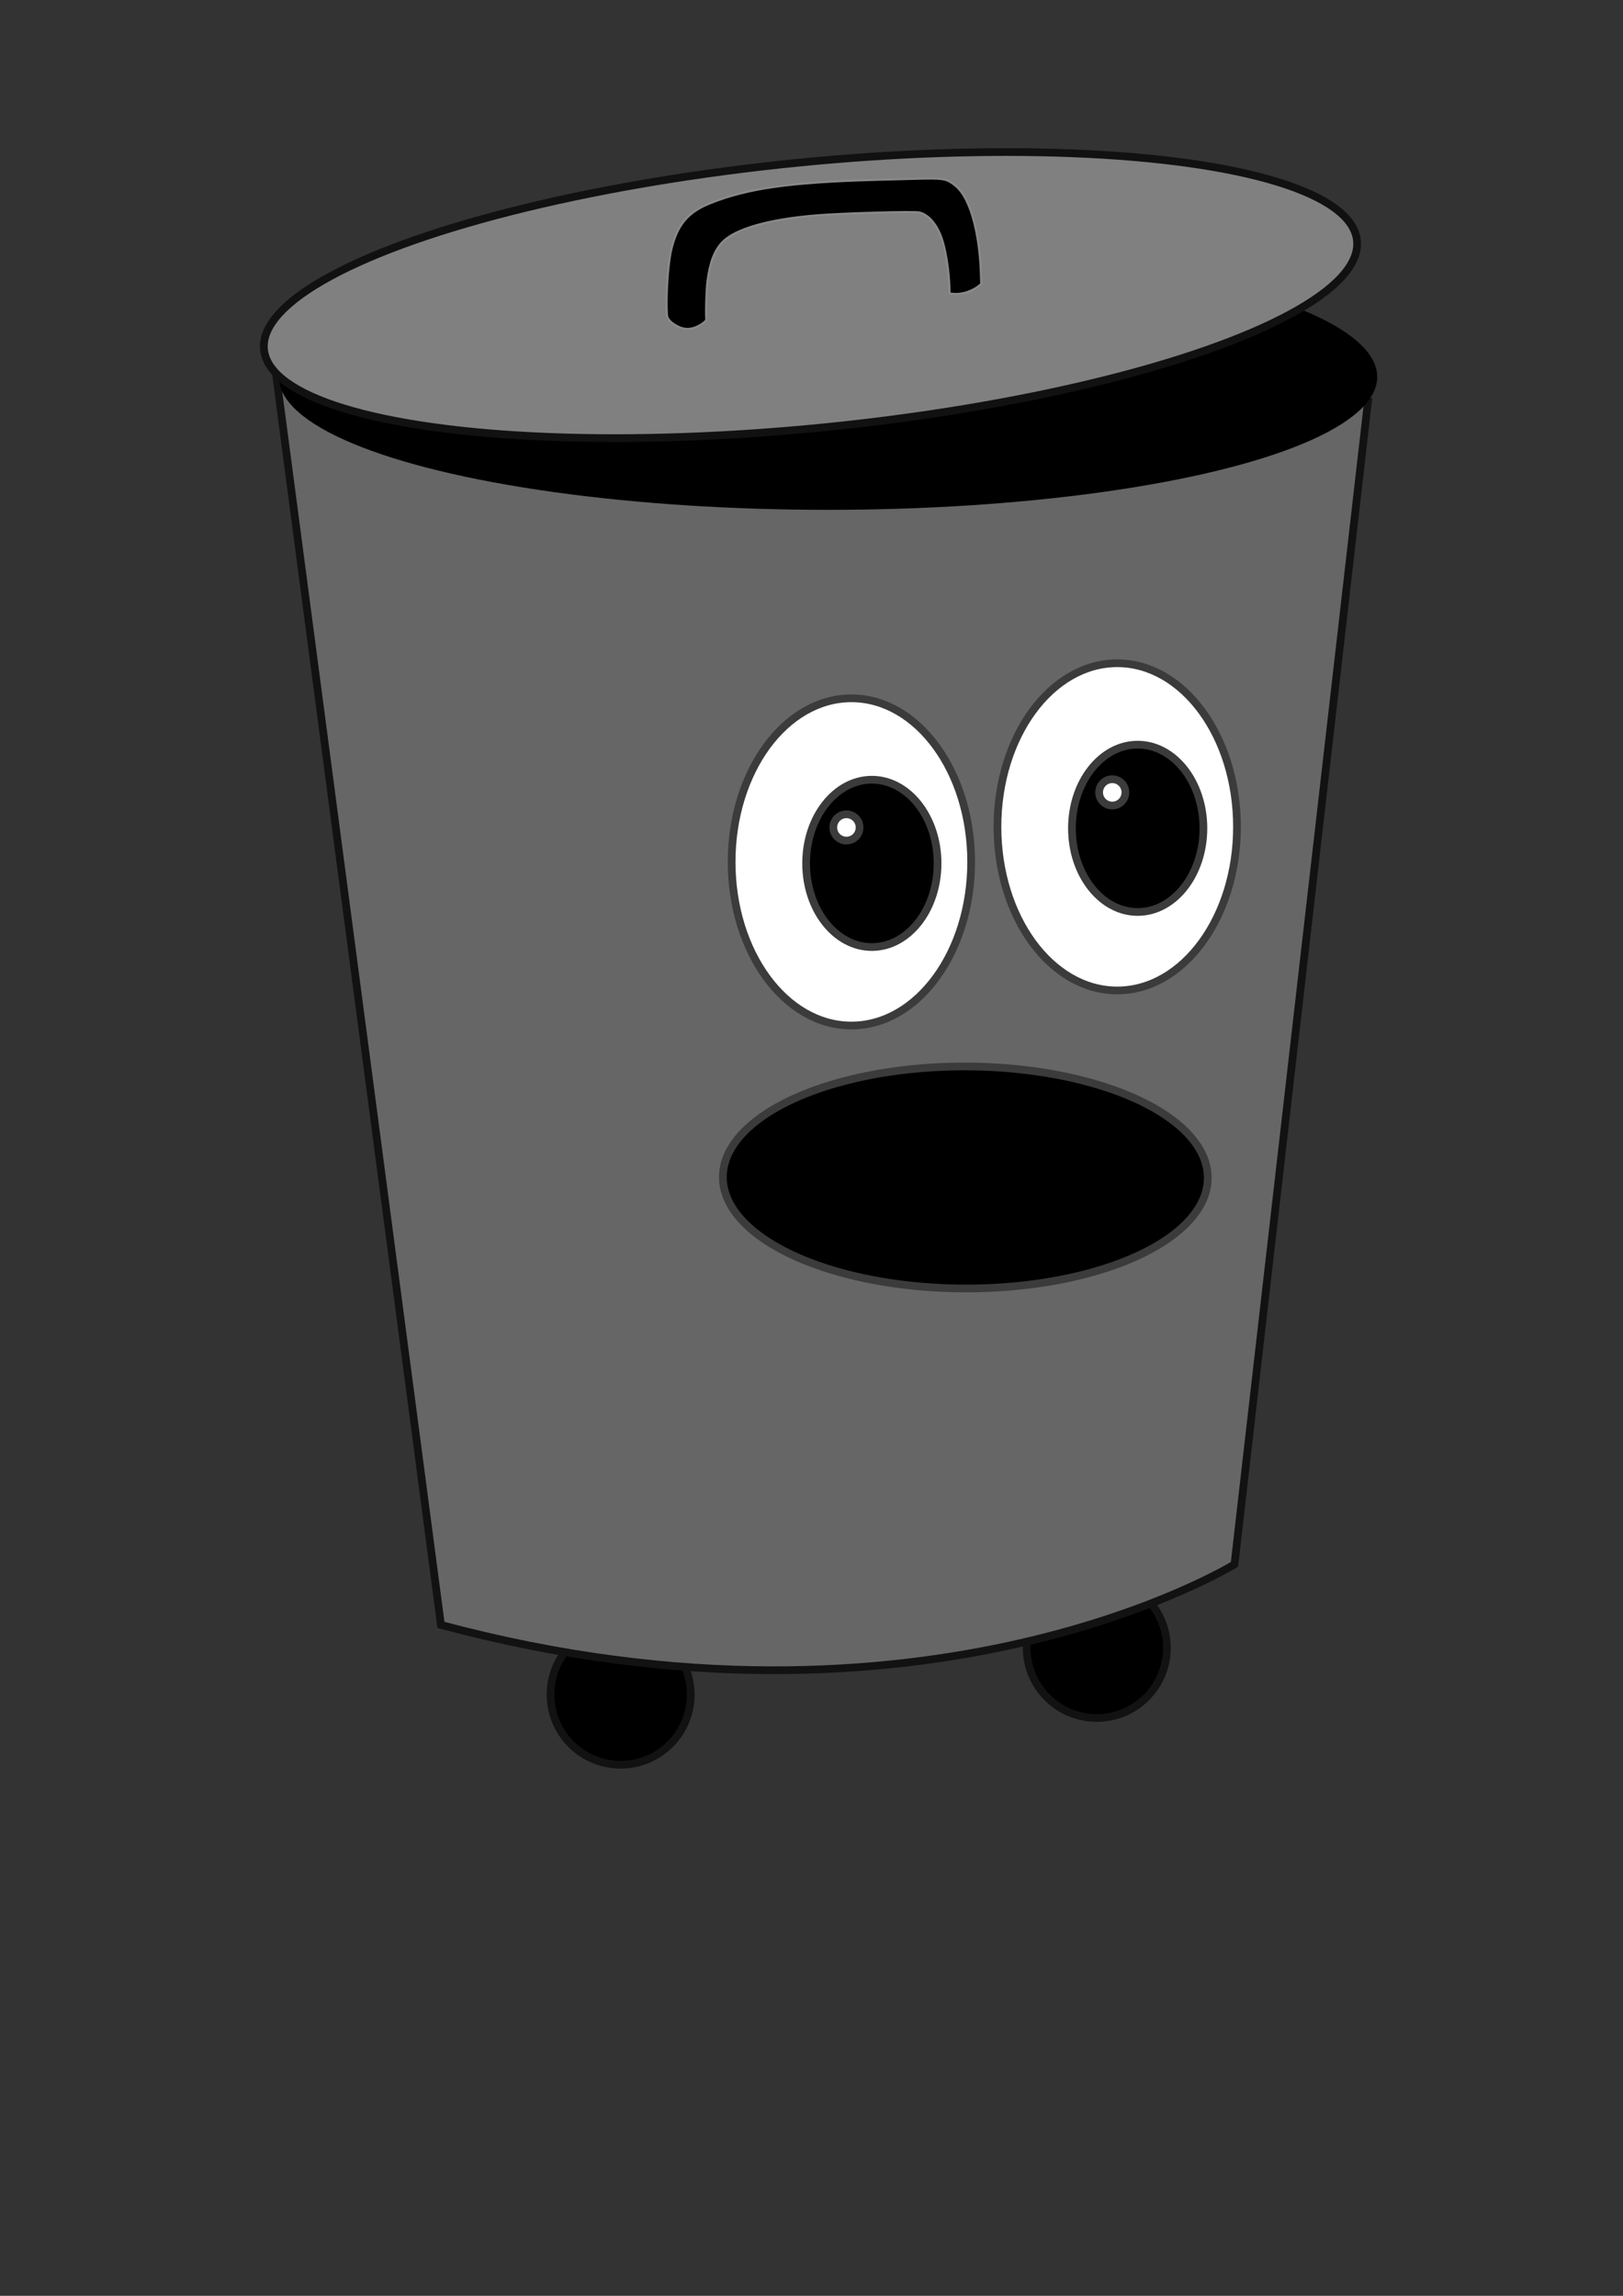<?xml version="1.0" encoding="UTF-8" standalone="no"?>
<svg
   xmlns:dc="http://purl.org/dc/elements/1.1/"
   xmlns:cc="http://creativecommons.org/ns#"
   xmlns:rdf="http://www.w3.org/1999/02/22-rdf-syntax-ns#"
   xmlns:svg="http://www.w3.org/2000/svg"
   xmlns="http://www.w3.org/2000/svg"
   xmlns:sodipodi="http://sodipodi.sourceforge.net/DTD/sodipodi-0.dtd"
   xmlns:inkscape="http://www.inkscape.org/namespaces/inkscape"
   sodipodi:docname="grey_right.svg"
   inkscape:version="1.0 (4035a4fb49, 2020-05-01)"
   id="svg8"
   version="1.1"
   viewBox="0 0 210 297"
   height="297mm"
   width="210mm">
  <rect x="0" y="0" width="210" height="297" fill="#333333" stroke="none"/>
  <defs
     id="defs2" />
  <sodipodi:namedview
     inkscape:window-maximized="1"
     inkscape:window-y="-9"
     inkscape:window-x="-9"
     inkscape:window-height="1001"
     inkscape:window-width="1920"
     showgrid="false"
     inkscape:document-rotation="0"
     inkscape:current-layer="layer3"
     inkscape:document-units="mm"
     inkscape:cy="515.58801"
     inkscape:cx="273.01785"
     inkscape:zoom="0.49497475"
     inkscape:pageshadow="2"
     inkscape:pageopacity="0.0"
     borderopacity="1.0"
     bordercolor="#666666"
     pagecolor="#ffffff"
     id="base" />
  <g
     inkscape:label="feet"
     id="layer4"
     inkscape:groupmode="layer" />
  <g
     id="layer1"
     inkscape:groupmode="layer"
     inkscape:label="Layer 1" />
  <g
     inkscape:label="Layer 2"
     id="layer2"
     inkscape:groupmode="layer" />
  <g
     inkscape:label="face"
     id="layer3"
     inkscape:groupmode="layer">
    <g
       transform="matrix(-1,0,0,1,211.838,0)"
       id="g1056">
      <circle
         style="fill:#000000;fill-opacity:1;stroke:#121212;stroke-width:1;stroke-linecap:round;stroke-miterlimit:4;stroke-dasharray:none;stroke-opacity:1"
         id="path986"
         cx="69.926"
         cy="213.179"
         r="9.071" />
      <circle
         r="9.071"
         cy="219.226"
         cx="131.536"
         id="path986-6"
         style="fill:#000000;fill-opacity:1;stroke:#121212;stroke-width:1;stroke-linecap:round;stroke-miterlimit:4;stroke-dasharray:none;stroke-opacity:1" />
      <path
         style="fill:#666666;stroke:#121212;stroke-width:1;stroke-linecap:butt;stroke-linejoin:miter;stroke-miterlimit:4;stroke-dasharray:none;stroke-opacity:1"
         d="M 34.84,51.969 52.108,202.373 c 0,0 39.985,24.639 102.678,7.833 L 176.152,48.179 Z"
         id="path837" />
      <ellipse
         ry="17.198"
         rx="71.06"
         cy="48.759"
         cx="104.699"
         id="path833"
         style="fill:#000000;stroke:#000000;stroke-width:0;stroke-linecap:round" />
      <ellipse
         style="fill:#808080;stroke:#111111;stroke-width:1;stroke-linecap:round;stroke-miterlimit:4;stroke-dasharray:none;stroke-opacity:1"
         id="path833-7"
         cx="110.225"
         cy="27.381"
         rx="71.06"
         ry="17.198"
         transform="rotate(5.69)" />
      <path
         style="fill-opacity:1;fill-rule:evenodd;stroke:#898989;stroke-width:0.265;stroke-linecap:round;stroke-miterlimit:4;stroke-dasharray:none;stroke-opacity:1"
         d="m 121.993,42.399 c -0.314,-0.102 -0.794,-0.35 -1.066,-0.552 -0.421,-0.312 -0.491,-0.414 -0.472,-0.681 0.07,-0.976 -0.016,-3.64 -0.153,-4.755 -0.3,-2.434 -0.922,-4.056 -1.964,-5.115 -1.671,-1.701 -5.991,-2.929 -12.064,-3.43 -3.523,-0.291 -12.68,-0.55 -13.402,-0.38 -1.129,0.267 -2.176,1.446 -2.817,3.172 -0.563,1.516 -1.011,4.316 -1.068,6.674 l -0.016,0.642 -0.628,0.048 c -1.014,0.078 -2.415,-0.395 -3.217,-1.086 l -0.252,-0.217 0.053,-1.484 c 0.135,-3.784 0.82,-7.194 1.866,-9.293 0.512,-1.027 0.99,-1.62 1.765,-2.185 0.88,-0.642 1.426,-0.717 4.607,-0.632 1.384,0.037 3.841,0.104 5.461,0.148 10.995,0.3 16.626,1.105 21.435,3.068 2.793,1.14 4.134,2.751 4.907,5.897 0.448,1.821 0.732,6.06 0.572,8.529 -0.033,0.506 -0.558,1.05 -1.423,1.473 -0.718,0.352 -1.378,0.401 -2.122,0.16 z"
         id="path1035" />
      <ellipse
         ry="21.166"
         rx="15.497"
         cy="106.967"
         cx="67.28"
         id="path873"
         style="fill:#ffffff;fill-opacity:1;stroke:#3b3b3b;stroke-width:1;stroke-linecap:round;stroke-miterlimit:4;stroke-dasharray:none;stroke-opacity:1" />
      <ellipse
         style="fill:#000000;fill-opacity:1;stroke:#3b3b3b;stroke-width:1;stroke-linecap:round;stroke-miterlimit:4;stroke-dasharray:none;stroke-opacity:1"
         id="path873-1-0-5"
         cx="64.634"
         cy="107.156"
         rx="8.504"
         ry="10.822" />
      <circle
         r="1.701"
         cy="102.507"
         cx="67.922"
         id="path935"
         style="fill:#ffffff;fill-opacity:1;stroke:#3b3b3b;stroke-width:1;stroke-linecap:round;stroke-miterlimit:4;stroke-dasharray:none;stroke-opacity:1" />
      <ellipse
         ry="21.166"
         rx="15.497"
         cy="111.503"
         cx="101.676"
         id="path873-4"
         style="fill:#ffffff;fill-opacity:1;stroke:#3b3b3b;stroke-width:1;stroke-linecap:round;stroke-miterlimit:4;stroke-dasharray:none;stroke-opacity:1" />
      <ellipse
         style="fill:#000000;fill-opacity:1;stroke:#3b3b3b;stroke-width:1;stroke-linecap:round;stroke-miterlimit:4;stroke-dasharray:none;stroke-opacity:1"
         id="path873-1-0-5-1"
         cx="99.03"
         cy="111.692"
         rx="8.504"
         ry="10.822" />
      <circle
         r="1.701"
         cy="107.043"
         cx="102.318"
         id="path935-5"
         style="fill:#ffffff;fill-opacity:1;stroke:#3b3b3b;stroke-width:1;stroke-linecap:round;stroke-miterlimit:4;stroke-dasharray:none;stroke-opacity:1" />
      <ellipse
         style="fill:#000000;fill-opacity:1;stroke:#3b3b3b;stroke-width:1;stroke-linecap:round;stroke-miterlimit:4;stroke-dasharray:none;stroke-opacity:1"
         id="path983"
         cx="-86.643"
         cy="-152.491"
         rx="31.372"
         ry="14.363"
         transform="rotate(179.89)" />
    </g>
  </g>
</svg>

